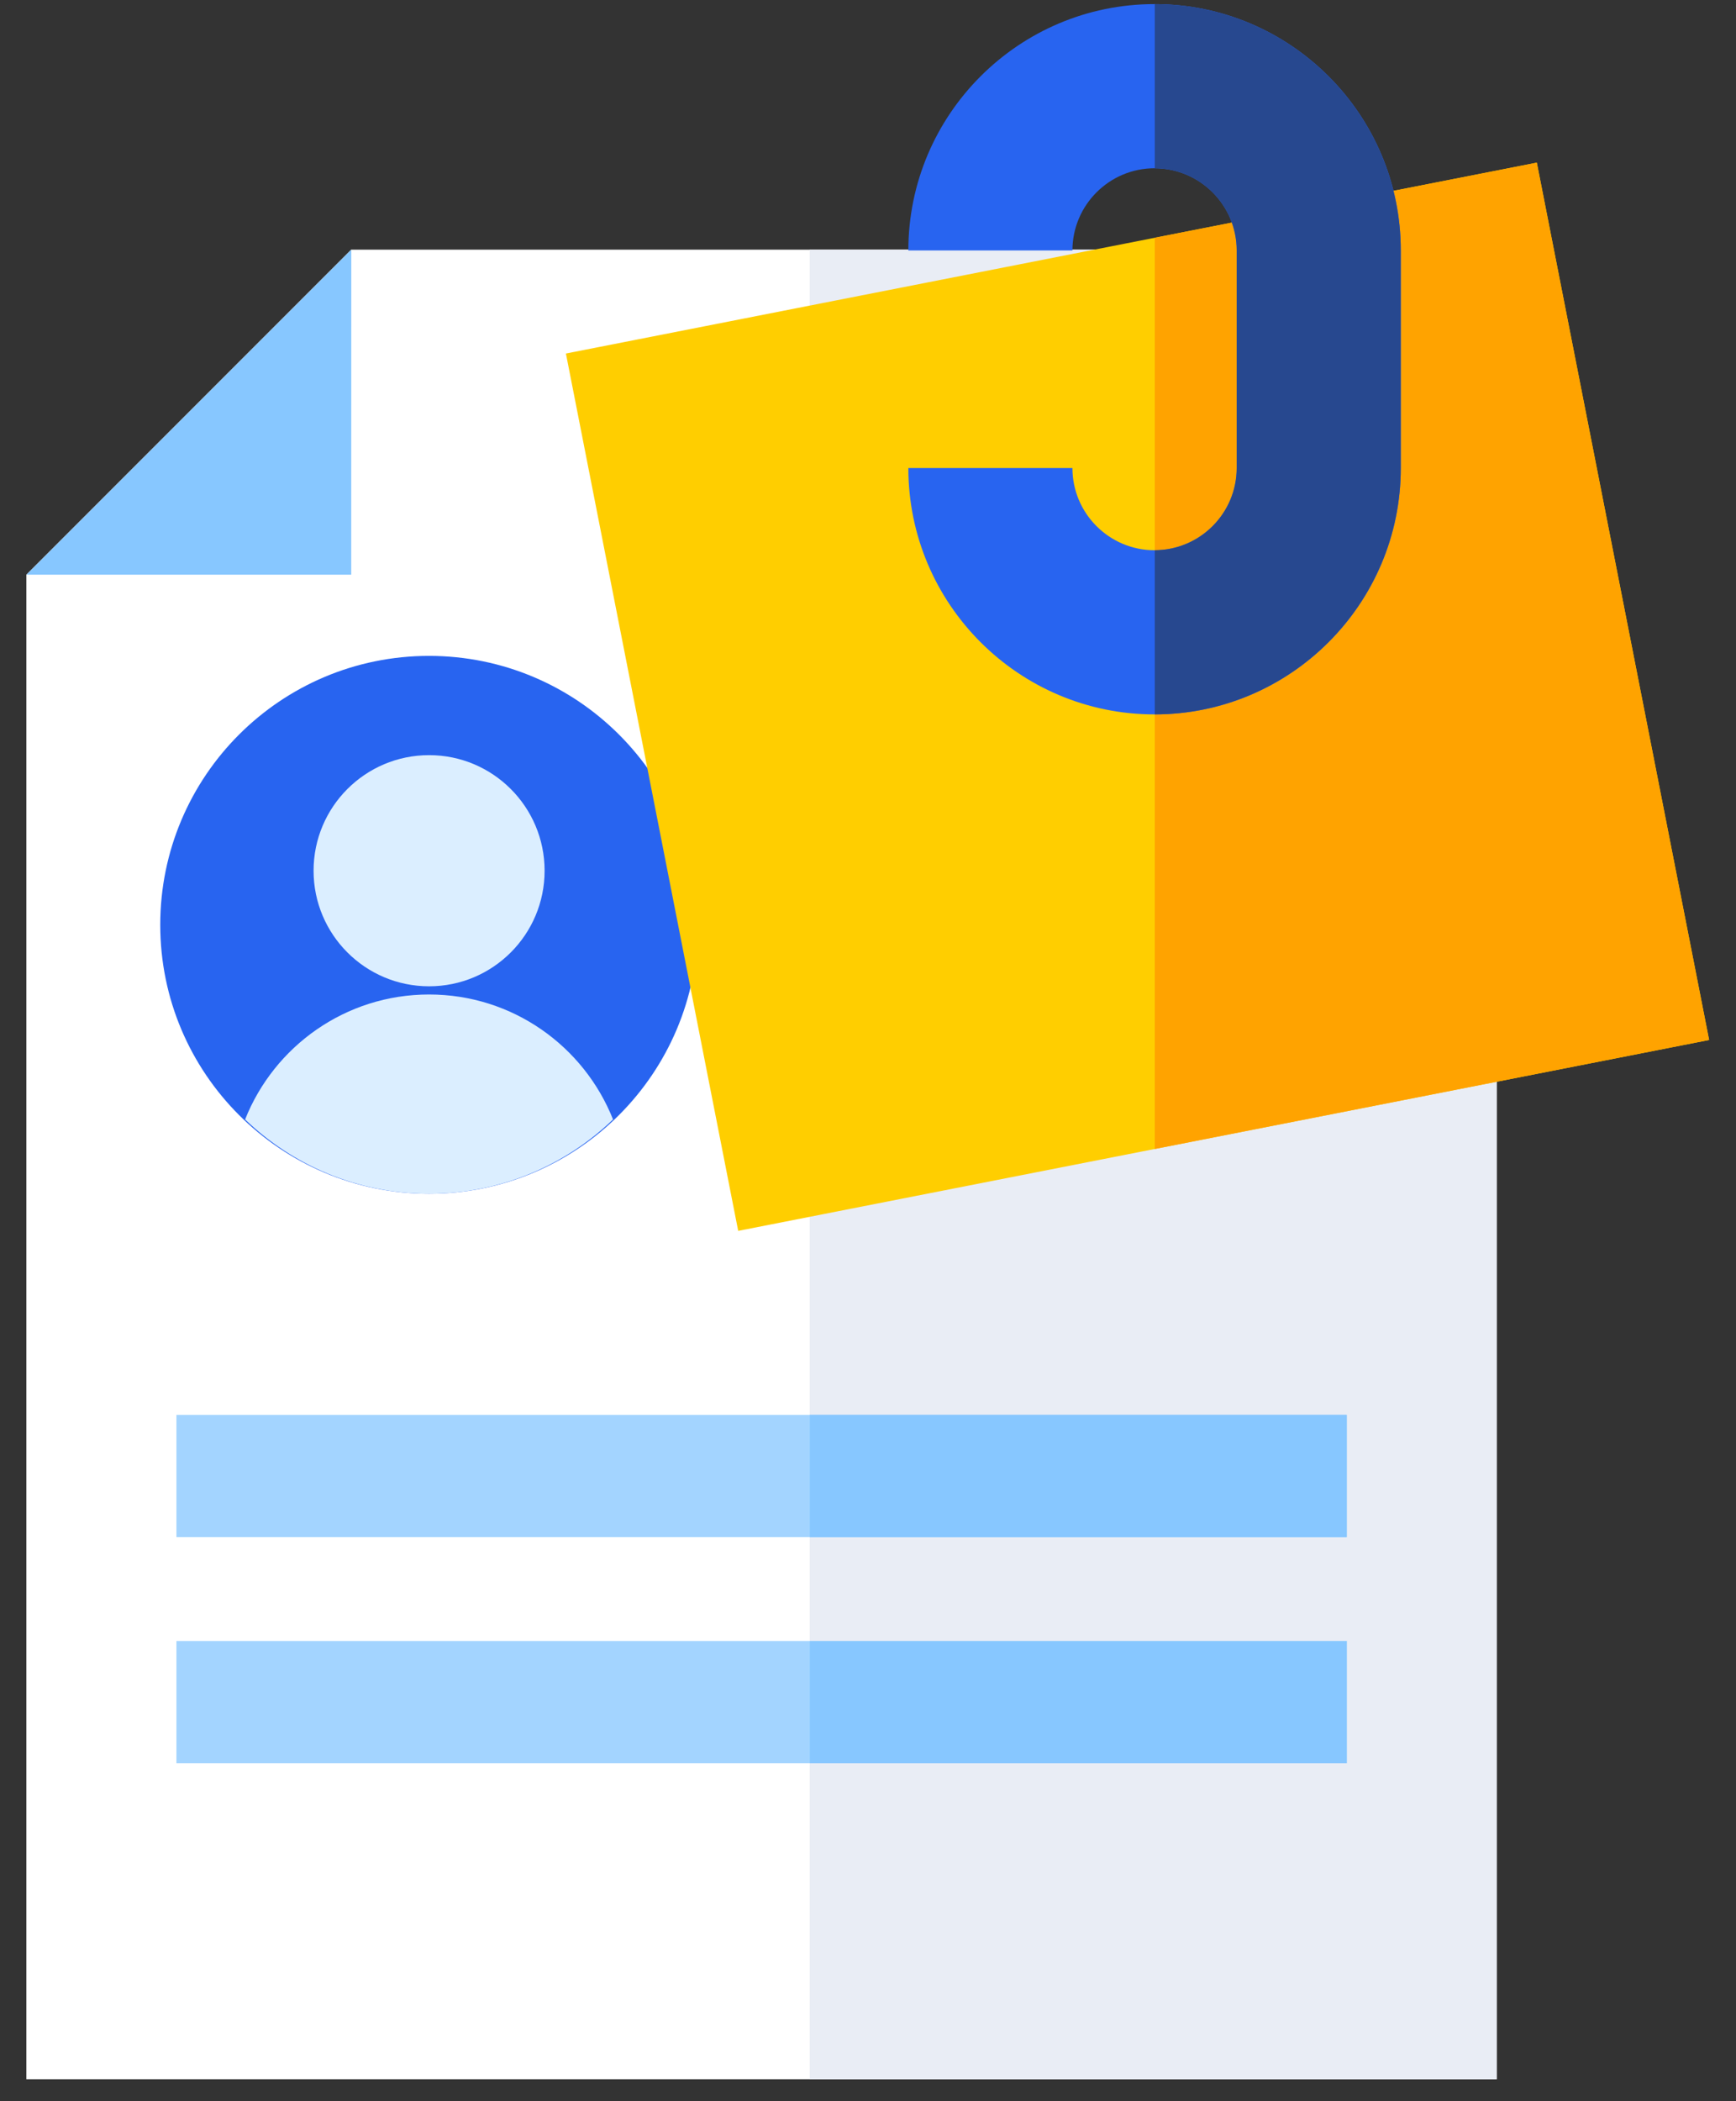 <svg width="62" height="75" viewBox="0 0 62 75" fill="none" xmlns="http://www.w3.org/2000/svg">
<rect x="0" y="0" width="62" height="75" fill="#333333" stroke="none"/>
<path d="M12.542 8.912L0.941 20.513V74.222H53.454V8.912H12.542Z" fill="white"/>
<path d="M53.453 8.912H28.918V74.222H53.453V8.912Z" fill="#E9EDF5"/>
<path d="M12.544 20.513L12.546 8.912L0.945 20.513L12.544 20.513Z" fill="#87C7FF"/>
<path d="M15.322 42.611C20.624 42.611 24.922 38.313 24.922 33.012C24.922 27.71 20.624 23.412 15.322 23.412C10.021 23.412 5.723 27.71 5.723 33.012C5.723 38.313 10.021 42.611 15.322 42.611Z" fill="#2864F0"/>
<path d="M15.325 35.206C17.603 35.206 19.45 33.359 19.45 31.081C19.45 28.802 17.603 26.955 15.325 26.955C13.046 26.955 11.199 28.802 11.199 31.081C11.199 33.359 13.046 35.206 15.325 35.206Z" fill="#DBEEFF"/>
<path d="M15.324 42.61C17.876 42.61 20.19 41.599 21.894 39.959C20.856 37.346 18.307 35.498 15.324 35.498C12.341 35.498 9.792 37.346 8.754 39.959C10.458 41.599 12.772 42.61 15.324 42.61Z" fill="#DBEEFF"/>
<path d="M6.301 54.869L48.098 54.869L48.098 50.507L6.301 50.507L6.301 54.869Z" fill="#A3D4FF"/>
<path d="M48.099 50.506H28.922V54.868H48.099V50.506Z" fill="#87C7FF"/>
<path d="M6.301 62.941L48.098 62.941L48.098 58.579L6.301 58.579L6.301 62.941Z" fill="#A3D4FF"/>
<path d="M48.099 58.578H28.922V62.94H48.099V58.578Z" fill="#87C7FF"/>
<path d="M54.886 5.806L20.211 12.619L26.364 43.936L61.04 37.122L54.886 5.806Z" fill="#FFCE00"/>
<path d="M54.886 5.805L41.242 8.486V41.013L61.04 37.122L54.886 5.805Z" fill="#FFA300"/>
<path d="M41.235 25.501C36.386 25.501 32.441 21.556 32.441 16.707H38.301C38.301 18.325 39.617 19.641 41.235 19.641C42.853 19.641 44.17 18.325 44.17 16.707V8.94C44.17 7.322 42.853 6.006 41.235 6.006C39.617 6.006 38.301 7.322 38.301 8.94H32.441C32.441 4.091 36.386 0.146 41.235 0.146C46.084 0.146 50.029 4.091 50.029 8.94V16.707C50.029 21.556 46.084 25.501 41.235 25.501Z" fill="#2864F0"/>
<path d="M41.242 0.146V6.006C42.856 6.011 44.167 7.325 44.167 8.94V16.706C44.167 18.321 42.856 19.635 41.242 19.64V25.5C46.087 25.495 50.027 21.552 50.027 16.706V8.94C50.027 4.095 46.087 0.152 41.242 0.146Z" fill="#27488F"/>
</svg>
